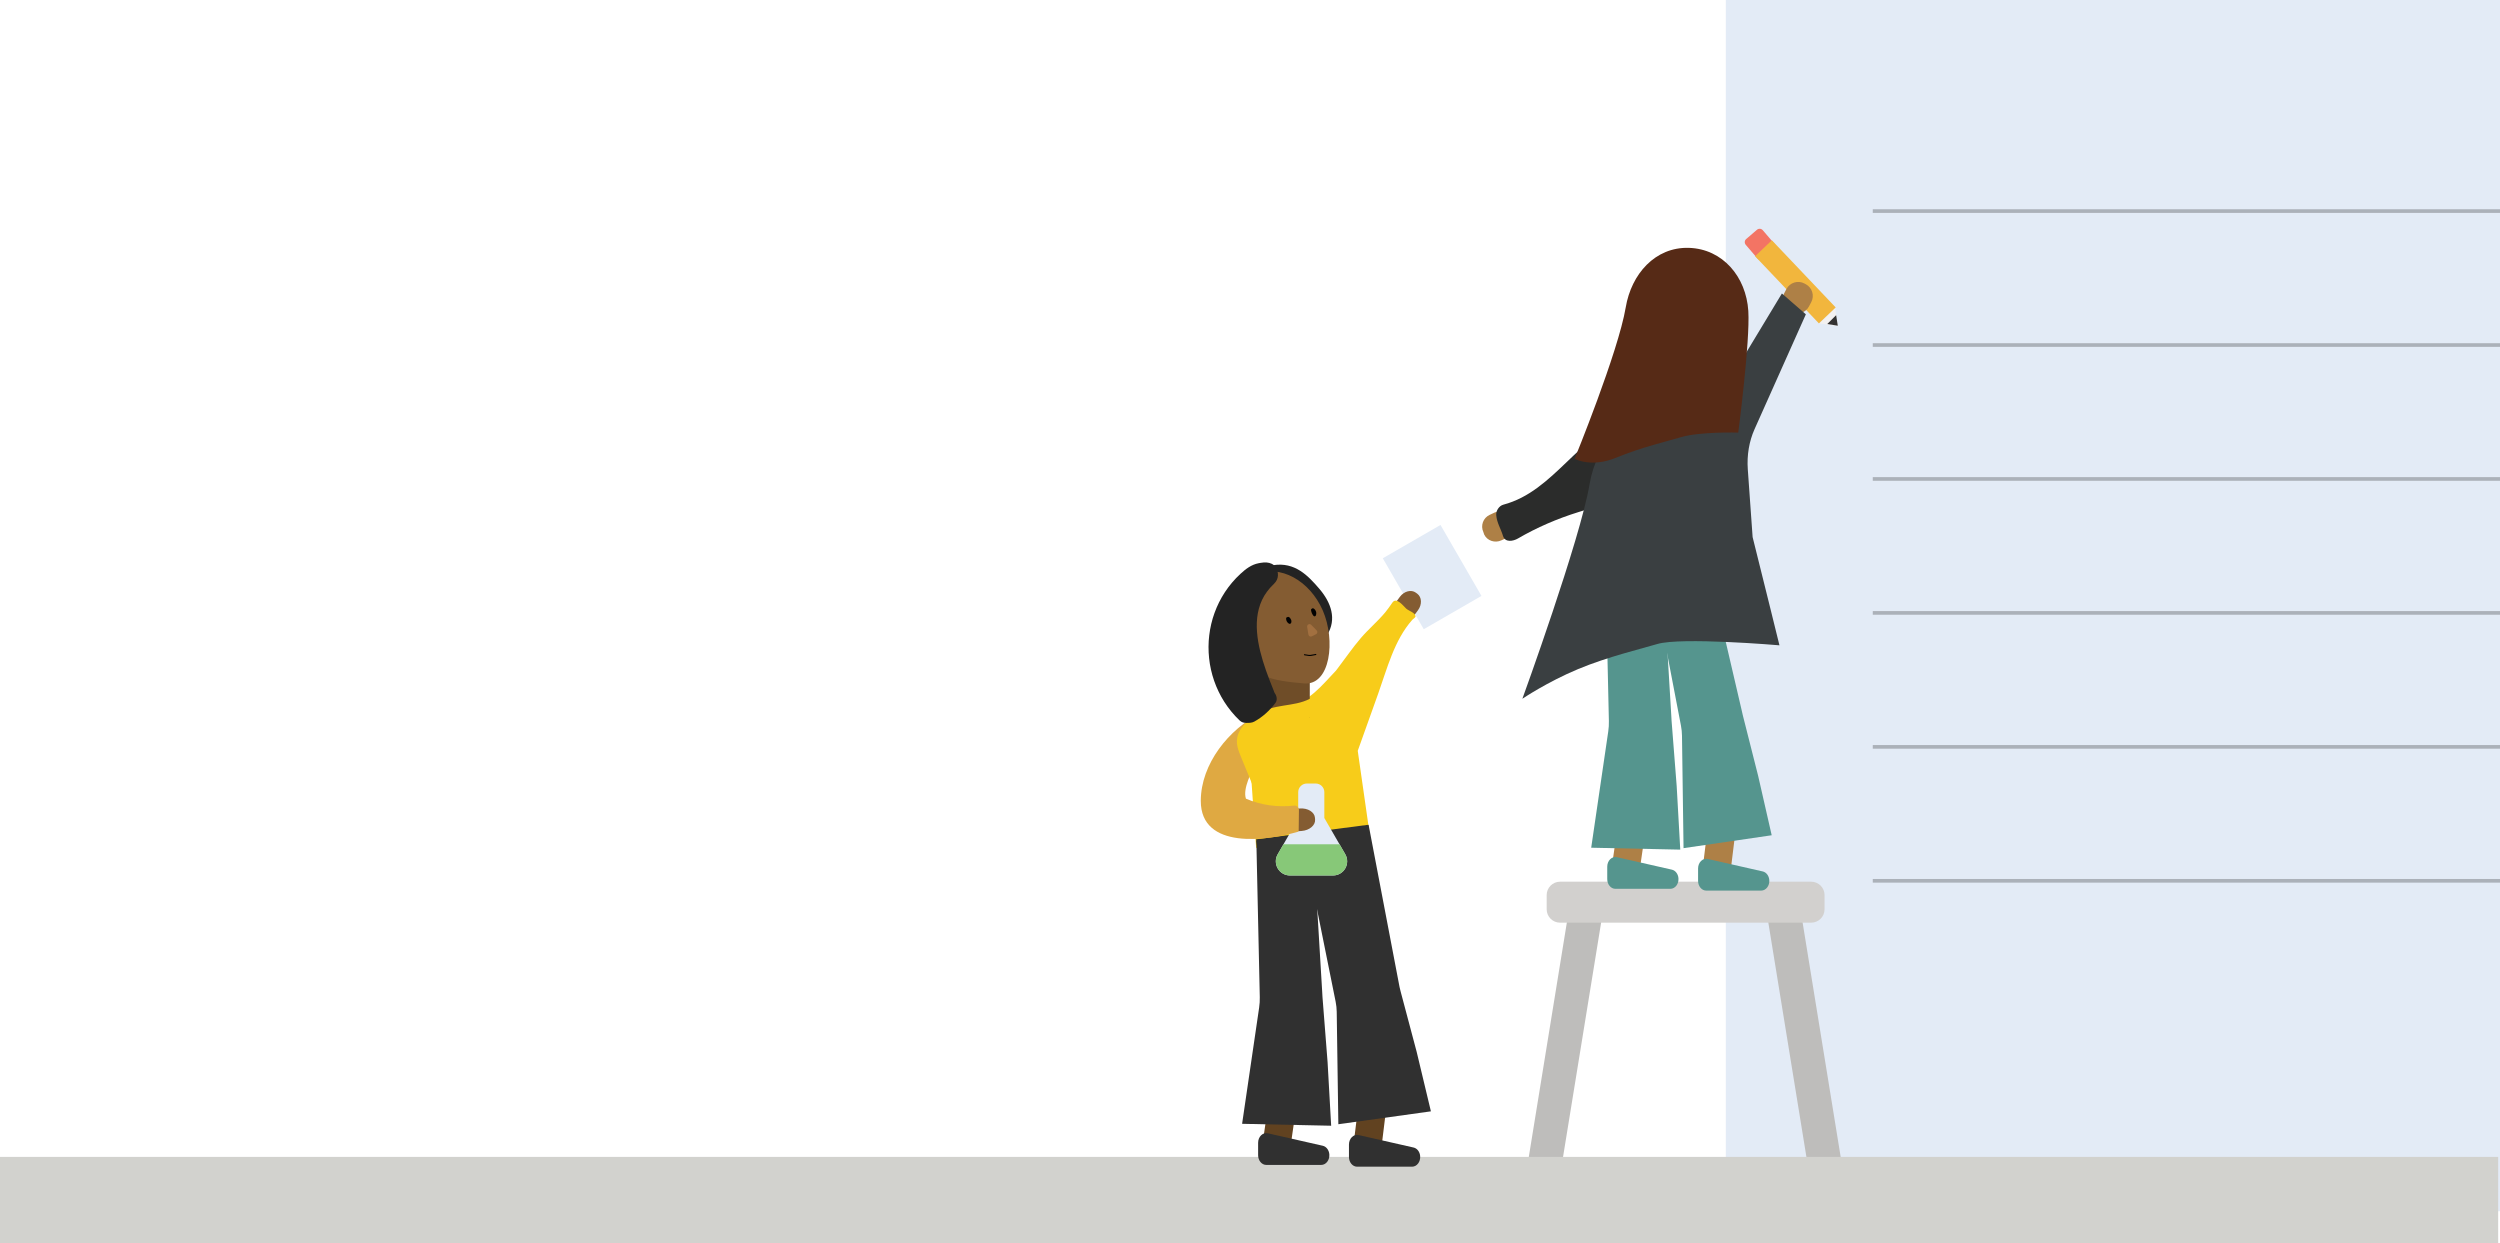 <?xml version="1.0" encoding="utf-8"?>
<!-- Generator: Adobe Illustrator 24.3.0, SVG Export Plug-In . SVG Version: 6.00 Build 0)  -->
<svg version="1.1" id="Layer_1" xmlns="http://www.w3.org/2000/svg" xmlns:xlink="http://www.w3.org/1999/xlink" x="0px" y="0px"
	 viewBox="0 0 1367 679.85" style="enable-background:new 0 0 1367 679.85;" xml:space="preserve">
<style type="text/css">
	.st0{fill:#E3EBF6;}
	.st1{fill:#845C32;}
	.st2{fill:#F7CC1A;}
	.st3{fill:#010101;}
	.st4{fill:#6F4D28;}
	.st5{fill:#232323;}
	.st6{fill:#614220;}
	.st7{fill:#303030;}
	.st8{fill:#DFA942;}
	.st9{fill:#F3F1F1;}
	.st10{fill:#BEBDBB;}
	.st11{fill:#D2D0CE;}
	.st12{fill:#AE8046;}
	.st13{fill:#55958E;}
	.st14{fill:#2B2C2B;}
	.st15{fill:none;stroke:#D2D2CE;stroke-miterlimit:10;}
	.st16{fill:#D2D2CE;}
	.st17{fill:#F37464;}
	.st18{fill:#F2B63D;}
	.st19{fill:#333232;}
	.st20{fill:#87C878;}
	.st21{fill:#A27040;}
	.st22{opacity:0.3;fill:none;stroke:#282828;stroke-width:2;stroke-miterlimit:10;}
	.st23{fill:#3A3F41;}
	.st24{fill:#562A16;}
</style>
<rect x="764.89" y="293.16" transform="matrix(0.866 -0.5 0.5 0.866 -52.867 433.83)" class="st0" width="36.44" height="44.8"/>
<path class="st1" d="M764.77,338.62l-0.78-0.78c-2.5-1.85-2.67-5.91-0.38-9.01l1.84-2.48c2.3-3.1,6.22-4.13,8.73-2.28l0.8,0.59
	c2.5,1.85,2.67,5.91,0.38,9.01l-1.84,2.49C771.22,339.26,767.27,340.47,764.77,338.62z"/>
<path class="st2" d="M774,336.85c-0.36-1.92-3.77-2.85-5.09-4.06c-1.67-1.54-5.32-6.51-7.56-3.29c-1.25,1.79-2.45,3.59-3.85,5.27
	c-4.15,5-9.17,9.18-13.39,14.11c-4.59,5.36-8.61,11.29-12.9,16.89c-0.23,0.3-0.46,0.61-0.7,0.92c-1.83,1.97-3.67,3.94-5.51,5.89
	c-3.89,4.12-7.94,8.12-12.88,10.68c-4.18,1.15-8.51,1.67-12.6,3.1c-4.62,1.61-8.17,4.67-10.51,8.58c-0.41,0.3-0.82,0.6-1.22,0.92
	c-4.01,3.15-5.44,6.77-4.79,11.15l-0.1,0.01l3.95,56.6l62.34-5.8l-6.77-47.28c3.73-10.42,7.45-20.85,11.18-31.27
	c4.9-13.71,8.76-29.18,18.61-40.32C772.72,338.34,774.15,337.68,774,336.85z"/>
<g>
	<g>
		<path class="st3" d="M1148.42,398.32c0.5,2.4,1.01,4.8,1.51,7.19c0.16,0.77,1.11,1.29,1.85,1.05c0.81-0.26,1.22-1.02,1.05-1.85
			c-0.5-2.4-1.01-4.8-1.51-7.19c-0.16-0.77-1.11-1.29-1.85-1.05C1148.66,396.74,1148.25,397.5,1148.42,398.32L1148.42,398.32z"/>
	</g>
</g>
<rect x="689.89" y="370.11" class="st4" width="26.3" height="22.4"/>
<path class="st5" d="M721.38,321.92c-6.14-7.15-13.31-14.76-25.23-12.88c-7.53,1.19-4.34,10.54,3.17,9.36
	c5.14-0.81,10.62,6.93,12.93,9.82c3.3,4.14,6.11,9.3,3.12,14.1c-3.47,5.56,6.83,10.48,10.3,4.9
	C731.05,338.57,727.9,329.52,721.38,321.92z"/>
<path class="st5" d="M714.64,317.79c-1.93-1.57-4.7,1.17-2.75,2.75c6.76,5.52,10.45,13.32,10.28,22.06c-0.05,2.51,3.85,2.51,3.9,0
	C726.25,332.94,722.15,323.91,714.64,317.79z"/>
<path class="st6" d="M753.61,625.94l-11.39-1.4c-1.06-0.13-1.81-1.1-1.68-2.15l2.18-17.79c0.13-1.06,1.1-1.81,2.15-1.68l11.39,1.4
	c1.06,0.13,1.81,1.1,1.68,2.15l-2.18,17.79C755.64,625.32,754.67,626.07,753.61,625.94z"/>
<path class="st6" d="M703.69,627.01l-11.36-1.64c-1.05-0.15-1.79-1.14-1.64-2.19l2.56-17.74c0.15-1.05,1.14-1.79,2.19-1.64
	l11.36,1.64c1.05,0.15,1.79,1.14,1.64,2.19l-2.56,17.74C705.73,626.42,704.74,627.16,703.69,627.01z"/>
<path class="st7" d="M782.42,607.68l-50.61,7.05l-0.89-61.5c-0.03-1.83-0.22-3.66-0.58-5.46l-15.81-78.51l33.81-18.32l16.93,88.73
	c0.15,0.8,0.34,1.59,0.57,2.37l8.81,33.15L782.42,607.68z"/>
<path class="st7" d="M727.88,615.55l-48.7-1.05l9.32-63.56c0.28-1.89,0.4-3.81,0.35-5.72l-1.88-85.5l31.17,1.95l4.85,80.94
	c0.01,0.85,0.06,1.7,0.14,2.54l2.79,35.62L727.88,615.55z"/>
<polygon class="st7" points="752.49,482.87 691.38,490.79 686.83,458.94 747.94,451.02 "/>
<path class="st0" d="M735.59,467.1l-11.44-19.82v-14.14c0-2.59-2.12-4.71-4.71-4.71h-4.87c-2.59,0-4.71,2.12-4.71,4.71v14.56
	l-11.2,19.4c-2.98,5.16,0.74,11.61,6.7,11.61h23.53C734.85,478.71,738.57,472.26,735.59,467.1z"/>
<path class="st1" d="M699.97,449.64l0.1-1.1c-0.23-3.11,3.08-5.9,7.35-6.21l3.42-0.25c4.27-0.31,7.95,1.97,8.18,5.08l0.07,1
	c0.23,3.11-3.08,5.9-7.35,6.21l-3.42,0.25C704.05,454.92,700.2,452.74,699.97,449.64z"/>
<path class="st8" d="M707.85,440.49c-9.13,1.03-18.09-0.13-26.56-3.77c0,0-0.01,0-0.01,0c-1.86-5.58,3.21-14.73,5.14-18.99
	c0.64-1.41-0.08-2.72-1.12-3.35c0.1-0.38,0.18-0.78,0.23-1.2c0.35-2.83,0.25-5.82,0.16-8.76c0.24-2.24,0.3-4.52,0.17-6.84
	c1.91-1.27,3.89-2.43,5.94-3.45c2.8-1.4,0.34-5.61-2.46-4.2c-17.4,8.71-32.68,27.73-32.75,47.93c-0.08,27,36.59,21.87,53.05,16.96
	c0.29-0.09,0.48-0.35,0.48-0.64l0.14-11.25C710.3,441.72,709.15,440.34,707.85,440.49z"/>
<rect x="943.68" class="st0" width="423.32" height="662.3"/>
<polygon class="st9" points="1004.98,178.44 1003.4,168.36 994.91,176.81 "/>
<polygon class="st10" points="1011.3,662.3 992.64,662.71 965.92,498.31 984.19,495.34 "/>
<polygon class="st10" points="831.12,662.3 849.78,662.71 876.5,498.31 858.23,495.34 "/>
<path class="st11" d="M990.36,504.52H853.03c-4.02,0-7.31-3.29-7.31-7.31v-7.79c0-4.02,3.29-7.31,7.31-7.31h137.33
	c4.02,0,7.31,3.29,7.31,7.31v7.79C997.67,501.23,994.38,504.52,990.36,504.52z"/>
<path class="st12" d="M944.51,474.98l-11.39-1.4c-1.06-0.13-1.81-1.1-1.68-2.15l2.18-17.79c0.13-1.06,1.1-1.81,2.15-1.68l11.39,1.4
	c1.06,0.13,1.81,1.1,1.68,2.15l-2.18,17.79C946.53,474.35,945.57,475.11,944.51,474.98z"/>
<path class="st12" d="M894.59,476.04l-11.36-1.64c-1.05-0.15-1.79-1.14-1.64-2.19l2.56-17.74c0.15-1.05,1.14-1.79,2.19-1.64
	l11.36,1.64c1.05,0.15,1.79,1.14,1.64,2.19l-2.56,17.74C896.63,475.46,895.64,476.19,894.59,476.04z"/>
<path class="st13" d="M968.76,456.72l-48.2,7.05l-0.85-61.5c-0.03-1.83-0.21-3.66-0.56-5.46L904.1,318.3l30.74-5.15l17.58,75.55
	c0.14,0.8,0.32,1.59,0.54,2.37l8.39,33.15L968.76,456.72z"/>
<path class="st13" d="M918.77,464.58l-48.7-1.05l9.32-63.56c0.28-1.89,0.4-3.81,0.35-5.72l-1.88-83.55h31.17l4.85,80.94
	c0.01,0.85,0.06,1.7,0.14,2.54l2.79,35.62L918.77,464.58z"/>
<path class="st12" d="M811.53,292.23l-0.43-1.3c-1.65-3.51-0.12-7.73,3.39-9.37l2.81-1.32c3.51-1.65,7.73-0.12,9.37,3.39l0.53,1.13
	c1.65,3.51,0.12,7.73-3.39,9.37l-2.81,1.32C817.49,297.09,813.18,295.74,811.53,292.23z"/>
<path class="st14" d="M897.77,237.71c2.85-3.71-0.81-10.54-6.74-8.78c-28.15,8.4-40.79,39.52-68.98,47.02
	c-2.44,0.65-4.1,3.4-3.91,5.74c0.35,4.22,2.46,7.26,3.69,11.32c1.16,3.83,5.62,2.92,8.15,1.45c10.43-6.07,21.44-10.81,33.02-14.42
	c10.79-3.36,21.6-6.41,31.13-12.57c2.41-1.56,2.92-3.89,2.29-5.95c0.44-0.62,0.77-1.38,0.92-2.3c1.09-6.73,1.35-13.45,0.68-20.23
	C897.97,238.53,897.89,238.11,897.77,237.71z"/>
<path class="st13" d="M913.34,486.01H883.3c-2.46,0-4.46-2.37-4.46-5.29v-6.82c0-3.32,2.55-5.82,5.3-5.19l30.04,6.82
	c1.94,0.44,3.4,2.34,3.6,4.67l0,0C918.04,483.31,915.98,486.01,913.34,486.01z"/>
<path class="st13" d="M963.01,486.98h-30.04c-2.46,0-4.46-2.37-4.46-5.29v-6.82c0-3.32,2.55-5.82,5.3-5.19l30.04,6.82
	c1.94,0.44,3.4,2.34,3.6,4.67l0,0C967.71,484.28,965.65,486.98,963.01,486.98z"/>
<line class="st15" x1="811.64" y1="641.85" x2="1060.97" y2="641.85"/>
<rect y="632.59" class="st16" width="1366" height="47.26"/>
<path class="st17" d="M970.01,136.47l-5.91,5.07c-0.93,0.8-2.35,0.69-3.15-0.24l-6.38-7.45c-0.8-0.93-0.69-2.35,0.24-3.15l5.91-5.07
	c0.93-0.8,2.35-0.69,3.15,0.24l6.38,7.45C971.06,134.25,970.95,135.67,970.01,136.47z"/>
<rect x="975.52" y="129.28" transform="matrix(0.725 -0.689 0.689 0.725 163.351 718.514)" class="st18" width="12.66" height="50.65"/>
<path class="st12" d="M979.33,170.6l-0.77-0.41c-3.51-1.87-4.86-6.27-2.99-9.79l1.28-2.41c1.87-3.51,6.27-4.86,9.79-2.99l0.77,0.41
	c3.51,1.87,4.86,6.27,2.99,9.79l-1.28,2.41C987.25,171.13,982.85,172.47,979.33,170.6z"/>
<polygon class="st19" points="1004.91,178.11 1004,172.35 999.15,177.18 "/>
<path class="st7" d="M722.44,636.98H692.4c-2.46,0-4.46-2.37-4.46-5.29v-6.82c0-3.32,2.55-5.82,5.3-5.19l30.04,6.82
	c1.94,0.44,3.4,2.34,3.6,4.67v0C727.14,634.27,725.08,636.98,722.44,636.98z"/>
<path class="st7" d="M772.11,637.95h-30.04c-2.46,0-4.46-2.37-4.46-5.29v-6.82c0-3.32,2.55-5.82,5.3-5.19l30.04,6.82
	c1.94,0.44,3.4,2.34,3.6,4.67l0,0C776.81,635.25,774.75,637.95,772.11,637.95z"/>
<path class="st2" d="M716.12,382.14c-8.88,4.61-20,2.46-28.28,8.5c-4.84,2.63-9.08,6.24-10.76,10.68c-1.83,4.86,0.03,9,1.89,13.52
	c2.34,5.7,4.69,11.39,7.03,17.09c2.35,5.72,11.78,3.21,9.39-2.59c-0.61-1.49-1.22-2.98-1.84-4.47c1.25-1.03,1.91-2.68,1.19-4.73
	c-1.58-4.5-2.76-9.11-3.13-13.88c-0.28-3.6,0.14-5.96,2.09-7.65c3.65-1.69,7.68-2.79,9.81-3.13c0.78-0.13,1.42-0.38,1.92-0.74
	c5.3-0.93,10.61-1.6,15.59-4.18C726.6,387.65,721.68,379.25,716.12,382.14z"/>
<path class="st1" d="M723.25,333.7c7.22,16.44,4.16,41.25-10.18,39.99c-17.22-1.51-29.12-3.1-36.35-19.54s-2.67-34.34,10.18-39.99
	C699.75,308.51,716.02,317.26,723.25,333.7z"/>
<path class="st20" d="M732.46,461.66H701.8l-3.14,5.43c-2.98,5.16,0.74,11.61,6.7,11.61h23.53c5.96,0,9.68-6.45,6.7-11.61
	L732.46,461.66z"/>
<path class="st5" d="M688.21,307.97c0.39-0.07,0.77-0.14,1.16-0.21c1.07-0.19,2.17-0.27,3.26-0.19c1.9,0.15,3.74,0.9,4.87,2.49
	c0.47,0.65,0.79,1.4,1,2.17c0.44,1.6,0.41,3.29-0.3,4.81c-0.85,1.83-2.5,2.97-3.78,4.46c-1.16,1.36-2.23,2.76-3.14,4.3
	c-1.73,2.92-2.87,6.16-3.49,9.49c-0.62,3.39-0.71,6.85-0.45,10.28c0.27,3.57,0.9,7.1,1.75,10.58c0.86,3.51,1.94,6.97,3.13,10.38
	c1.14,3.26,2.4,6.49,3.69,9.7c0.19,0.47,0.38,0.94,0.57,1.41c0.16,0.4,0.28,0.99,0.54,1.34c1.16,1.55,1.58,3.84,0.38,5.4
	c-3.19,4.17-6.94,7.65-11.57,10.2c-1.3,0.72-2.83,0.7-4.27,0.71c-1.44,0-2.61-0.28-3.7-1.31c-1.61-1.53-3.13-3.16-4.54-4.88
	c-1.39-1.69-2.68-3.46-3.85-5.3c-1.16-1.81-2.21-3.7-3.14-5.64c-0.93-1.92-1.74-3.89-2.44-5.9c-0.69-2-1.27-4.03-1.73-6.09
	c-0.46-2.05-0.8-4.13-1.02-6.22c-0.22-2.08-0.33-4.18-0.32-6.28c0.01-2.1,0.14-4.19,0.39-6.27c0.25-2.08,0.61-4.15,1.09-6.19
	c0.48-2.05,1.08-4.07,1.8-6.05c0.72-1.99,1.55-3.94,2.5-5.84c0.96-1.91,2.02-3.77,3.2-5.56c1.19-1.81,2.5-3.55,3.9-5.21
	c1.43-1.69,2.97-3.29,4.6-4.79C681.18,311.1,684.28,308.72,688.21,307.97z"/>
<g>
	<g>
		<path class="st3" d="M703.24,338.18c-0.05,1.15,0.59,2.29,1.59,2.86c0.15,0.08,0.31,0.11,0.48,0.09c0.15-0.02,0.33-0.08,0.43-0.21
			c0.18-0.22,0.33-0.46,0.39-0.74c0.05-0.28,0.04-0.54-0.01-0.83c-0.08-0.4-0.29-0.8-0.52-1.14c-0.13-0.19-0.26-0.39-0.42-0.54
			c-0.28-0.27-0.66-0.42-1.04-0.33c-0.35,0.08-0.61,0.36-0.72,0.69c-0.13,0.41,0.04,0.84,0.4,1.06c0.34,0.2,0.84,0.08,1.03-0.27
			c0.19-0.36,0.09-0.81-0.27-1.03c-0.01,0-0.01-0.01-0.02-0.01c0.05,0.04,0.1,0.08,0.15,0.12c-0.01-0.01-0.02-0.02-0.03-0.03
			c0.04,0.05,0.08,0.1,0.12,0.15c0-0.01-0.01-0.01-0.01-0.02c0.03,0.06,0.05,0.12,0.08,0.18c-0.01-0.01-0.01-0.03-0.01-0.04
			c0.01,0.07,0.02,0.13,0.03,0.2c0-0.01,0-0.03,0-0.04c-0.01,0.07-0.02,0.13-0.03,0.2c0-0.02,0.01-0.04,0.02-0.07
			c-0.03,0.06-0.05,0.12-0.08,0.18c0.01-0.02,0.02-0.04,0.04-0.06c-0.04,0.05-0.08,0.1-0.12,0.15c0.02-0.02,0.03-0.04,0.05-0.05
			c-0.05,0.04-0.1,0.08-0.15,0.12c0.02-0.02,0.04-0.03,0.06-0.04c-0.06,0.03-0.12,0.05-0.18,0.08c0.02-0.01,0.03-0.01,0.05-0.01
			c-0.07,0.01-0.13,0.02-0.2,0.03c0.02,0,0.04,0,0.06,0c-0.07-0.01-0.13-0.02-0.2-0.03c0.03,0.01,0.06,0.01,0.09,0.03
			c-0.06-0.03-0.12-0.05-0.18-0.08c0.04,0.02,0.08,0.04,0.11,0.07c-0.05-0.04-0.1-0.08-0.15-0.12c0.07,0.06,0.13,0.13,0.19,0.2
			c-0.04-0.05-0.08-0.1-0.12-0.15c0.19,0.25,0.37,0.52,0.49,0.82c-0.03-0.06-0.05-0.12-0.08-0.18c0.06,0.15,0.11,0.31,0.14,0.47
			c-0.01-0.07-0.02-0.13-0.03-0.2c0.01,0.1,0.01,0.2,0,0.29c0.01-0.07,0.02-0.13,0.03-0.2c-0.01,0.07-0.03,0.15-0.06,0.22
			c0.03-0.06,0.05-0.12,0.08-0.18c-0.03,0.07-0.07,0.14-0.12,0.2c0.04-0.05,0.08-0.1,0.12-0.15c-0.01,0.01-0.01,0.02-0.02,0.03
			c0.3-0.04,0.61-0.08,0.91-0.12c-0.1-0.06-0.2-0.12-0.29-0.19c0.05,0.04,0.1,0.08,0.15,0.12c-0.15-0.12-0.29-0.26-0.41-0.41
			c0.04,0.05,0.08,0.1,0.12,0.15c-0.13-0.17-0.24-0.36-0.33-0.56c0.03,0.06,0.05,0.12,0.08,0.18c-0.08-0.2-0.14-0.41-0.17-0.63
			c0.01,0.07,0.02,0.13,0.03,0.2c-0.02-0.14-0.02-0.27-0.02-0.41c0.02-0.39-0.36-0.77-0.75-0.75
			C703.57,337.45,703.26,337.76,703.24,338.18L703.24,338.18z"/>
	</g>
</g>
<g>
	<g>
		<path class="st3" d="M716.86,333.53c0.08,0.64,0.24,1.22,0.49,1.81c0.23,0.53,0.55,1.01,0.92,1.46c0.29,0.35,0.99,0.26,1.18-0.15
			c0.32-0.69,0.39-1.47,0.16-2.21c-0.23-0.72-0.69-1.35-1.35-1.74c-0.34-0.2-0.84-0.09-1.03,0.27c-0.19,0.36-0.09,0.81,0.27,1.03
			c0.06,0.03,0.11,0.07,0.16,0.1c0.12,0.08-0.1-0.09-0.04-0.03c0.02,0.02,0.05,0.04,0.07,0.06c0.05,0.04,0.09,0.09,0.14,0.14
			c0.02,0.02,0.04,0.05,0.06,0.07c0.08,0.09-0.01-0.01-0.03-0.05c0.07,0.11,0.15,0.21,0.21,0.33c0.01,0.03,0.03,0.06,0.04,0.09
			c0.03,0.06,0.03,0.14-0.02-0.05c0.02,0.06,0.05,0.12,0.07,0.18c0.02,0.06,0.04,0.12,0.05,0.19c0.01,0.05,0.01,0.15,0.04,0.19
			c-0.01-0.01-0.02-0.19-0.01-0.08c0,0.04,0.01,0.08,0.01,0.12c0,0.06,0,0.12,0,0.17c0,0.06-0.01,0.13-0.01,0.19
			c0,0.09,0.03-0.19,0.01-0.07c-0.01,0.03-0.01,0.06-0.02,0.09c-0.01,0.06-0.03,0.13-0.05,0.19c-0.01,0.03-0.02,0.06-0.03,0.09
			c-0.04,0.13,0.07-0.17,0.01-0.04c0.39-0.05,0.79-0.1,1.18-0.15c-0.02-0.03-0.04-0.05-0.06-0.08c-0.05-0.06-0.04-0.05,0.03,0.04
			c-0.03-0.01-0.1-0.13-0.11-0.16c-0.07-0.09-0.13-0.19-0.19-0.29c-0.12-0.2-0.23-0.41-0.33-0.63c-0.02-0.05-0.01-0.03,0.03,0.07
			c-0.01-0.03-0.02-0.06-0.04-0.09c-0.02-0.06-0.05-0.12-0.07-0.18c-0.04-0.11-0.07-0.22-0.1-0.33c-0.03-0.11-0.06-0.22-0.08-0.33
			c-0.01-0.06-0.03-0.13-0.04-0.19c-0.01-0.05-0.04-0.28-0.01-0.04c-0.03-0.21-0.07-0.38-0.22-0.53c-0.13-0.13-0.34-0.23-0.53-0.22
			c-0.19,0.01-0.4,0.07-0.53,0.22C716.95,333.13,716.83,333.34,716.86,333.53L716.86,333.53z"/>
	</g>
</g>
<g>
	<g>
		<path class="st3" d="M713.27,358.31c1.04,0.08,2.04,0.45,3.09,0.4c1.06-0.05,2.08-0.41,3.13-0.54c0.38-0.04,0.38-0.65,0-0.6
			c-1.05,0.12-2.07,0.48-3.13,0.54c-1.05,0.05-2.06-0.32-3.09-0.4C712.88,357.68,712.88,358.29,713.27,358.31L713.27,358.31z"/>
	</g>
</g>
<path class="st21" d="M714.76,342.76l0.68,4.24c0.14,0.86,1.07,1.34,1.85,0.95l2.33-1.18c0.78-0.39,0.95-1.43,0.34-2.05l-3.01-3.07
	C716.08,340.76,714.57,341.52,714.76,342.76z"/>
<line class="st22" x1="1024.03" y1="115.42" x2="1367" y2="115.42"/>
<line class="st22" x1="1024.03" y1="188.66" x2="1367" y2="188.66"/>
<line class="st22" x1="1024.03" y1="261.9" x2="1367" y2="261.9"/>
<line class="st22" x1="1024.03" y1="335.14" x2="1367" y2="335.14"/>
<line class="st22" x1="1024.03" y1="408.39" x2="1367" y2="408.39"/>
<line class="st22" x1="1024.03" y1="481.63" x2="1367" y2="481.63"/>
<path class="st23" d="M955.69,256.58c-0.54-7.66,0.74-15.28,3.68-21.87l28.07-62.83l-13.1-11.4l-33.11,54.82
	c-3.5,5.79-8.83,9.34-14.67,9.75l-7.93,0.56c-2.2-0.49-4.52-0.8-6.98-0.88h0c-5.26-0.16-10.15,0.71-14.62,2.41l-6.14,0.44
	c-4.45,0.32-4.99,2.38-7.13,8.09c-7.54,7.31-12.65,17.65-14.57,29.05c-5.11,30.32-36.76,117.36-36.76,117.36s13.51-9.14,30.49-16.23
	c16.06-6.71,35.4-11.34,43.28-13.7c12.98-3.9,66.8,0.71,66.8,0.71s-7.9-32.13-14.67-59.17L955.69,256.58z"/>
<path class="st24" d="M950.48,236.54c0,0-20.89-0.63-31.44,2.54c-6.4,1.92-22.13,5.68-35.18,11.13c-13.8,5.77-22.85,0.64-22.85,0.64
	s23.8-58.18,27.95-82.82c3.06-18.18,16.09-33.05,34.52-32.5h0c18.43,0.56,31.32,15.76,32.5,34.52
	C957.01,186.7,950.48,236.54,950.48,236.54z"/>
</svg>
